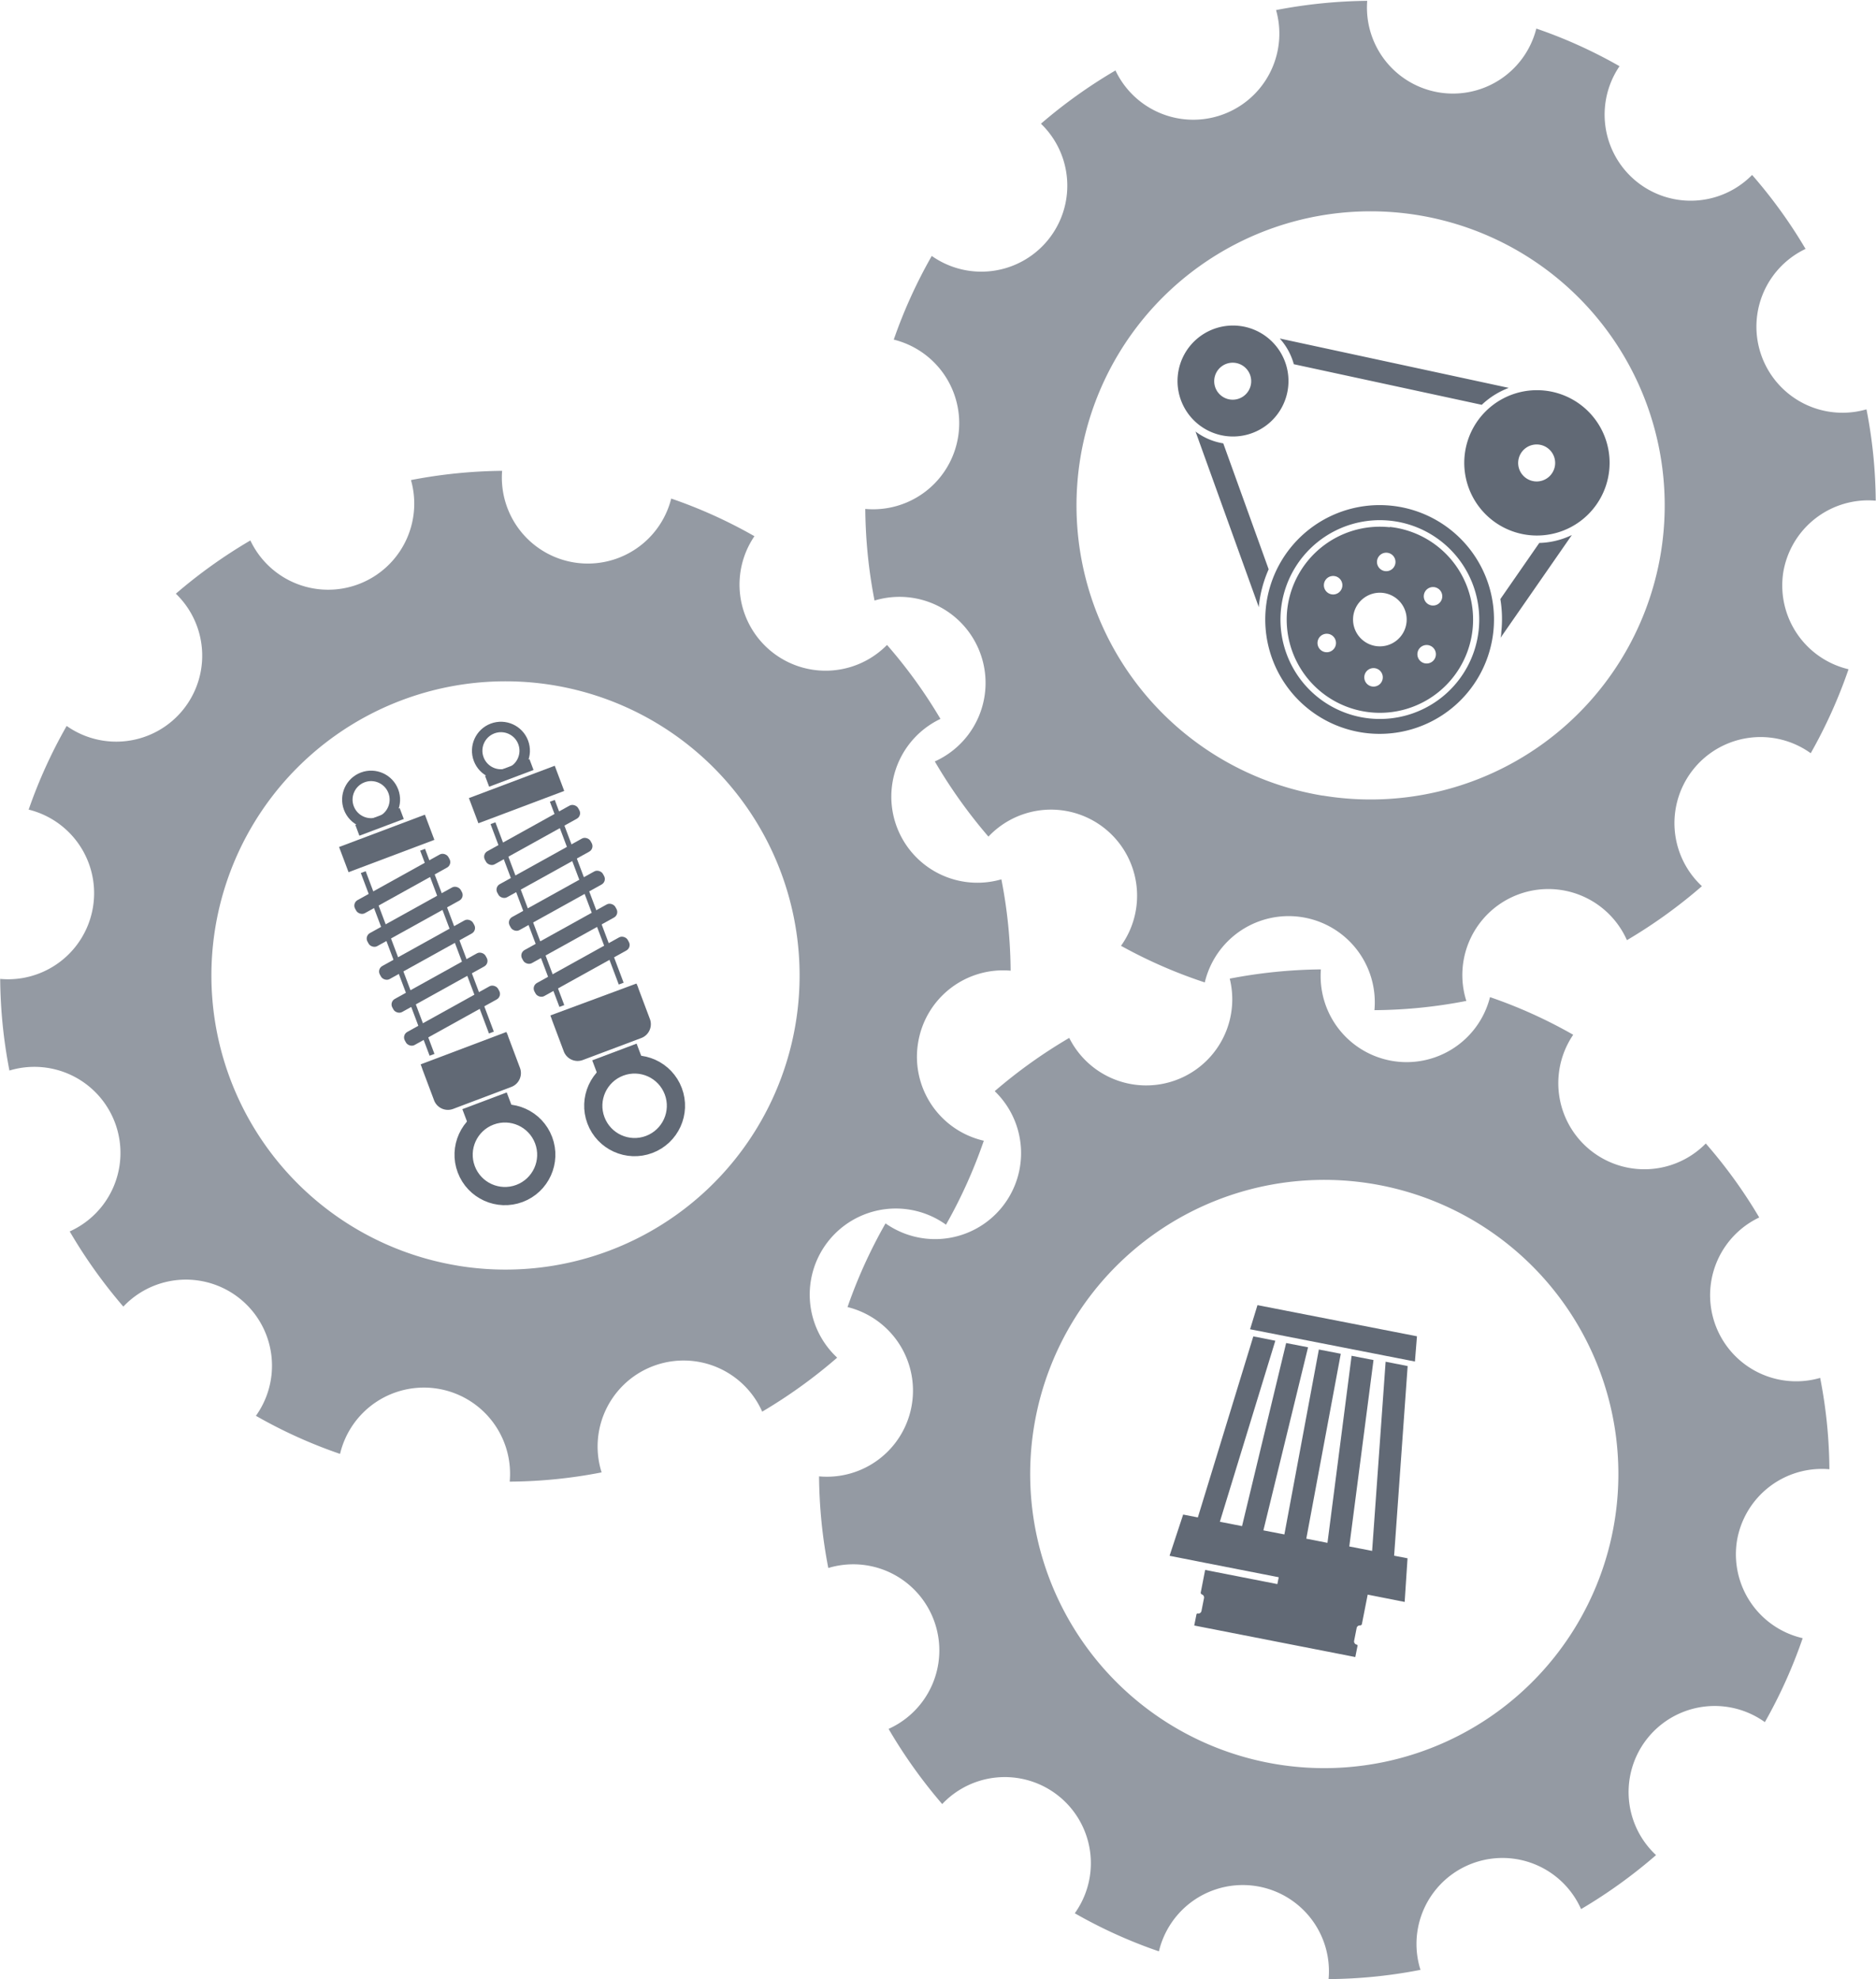 <?xml version="1.0" encoding="UTF-8"?>
<svg id="Layer_2" data-name="Layer 2" xmlns="http://www.w3.org/2000/svg" viewBox="0 0 202.91 214.07"><script xmlns=""/><defs><style>.cls-1{fill:#949aa3;}.cls-2,.cls-5{fill:#616975;}.cls-2{fill-rule:evenodd;}.cls-3,.cls-4,.cls-6{fill:none;stroke:#616975;stroke-miterlimit:10;}.cls-3{stroke-width:1.13px;}.cls-4{stroke-width:1.97px;}.cls-6{stroke-width:0.56px;}</style></defs><title>zapchasti</title><g id="_Group_" data-name="&lt;Group&gt;"><path id="_Compound_Path_" data-name="&lt;Compound Path&gt;" class="cls-1" d="M927,807.48a9.31,9.31,0,0,1,10-7.75,52.88,52.88,0,0,0-1-9.88,9.31,9.31,0,0,1-6.59-17.35,53.43,53.43,0,0,0-5.78-8,9.31,9.31,0,0,1-14.34-11.76,52.37,52.37,0,0,0-9-4.07,9.3,9.3,0,0,1-18.29-3,54.54,54.54,0,0,0-9.86,1,9.31,9.31,0,0,1-17.37,6.53,54.71,54.71,0,0,0-8.06,5.76,9.3,9.3,0,0,1-11.81,14.3,53.84,53.84,0,0,0-4.11,9.05,9.31,9.31,0,0,1-3.08,18.31,54,54,0,0,0,1,9.91,9.31,9.31,0,0,1,6.52,17.4,54.93,54.93,0,0,0,5.8,8.13,9.31,9.31,0,0,1,14.34,11.81,52.7,52.7,0,0,0,9.1,4.12,9.32,9.32,0,0,1,18.35,3,53.53,53.53,0,0,0,9.94-1,9.3,9.3,0,0,1,17.37-6.57,54.94,54.94,0,0,0,8.11-5.84,9.31,9.31,0,0,1,11.77-14.38,54,54,0,0,0,4.09-9.08A9.31,9.31,0,0,1,927,807.48Zm-49.81,24.15a31.81,31.81,0,1,1,36.56-26.2A31.81,31.81,0,0,1,877.17,831.63Z" transform="translate(-827.69 -694.75)"/><path id="_Compound_Path_2" data-name="&lt;Compound Path&gt;" class="cls-1" d="M1020.57,756.65a9.31,9.31,0,0,1,10-7.75,52.89,52.89,0,0,0-1-9.88,9.31,9.31,0,0,1-6.59-17.35,53.43,53.43,0,0,0-5.78-8,9.31,9.31,0,0,1-14.34-11.76,52.36,52.36,0,0,0-9-4.07,9.3,9.3,0,0,1-18.29-3,54.54,54.54,0,0,0-9.86,1,9.31,9.31,0,0,1-17.37,6.53,54.72,54.72,0,0,0-8.06,5.76,9.3,9.3,0,0,1-11.81,14.3,53.83,53.83,0,0,0-4.11,9.05,9.31,9.31,0,0,1-3.08,18.31,54,54,0,0,0,1,9.91,9.31,9.31,0,0,1,6.52,17.4,54.92,54.92,0,0,0,5.8,8.13,9.31,9.31,0,0,1,14.34,11.81A52.7,52.7,0,0,0,958,801a9.32,9.32,0,0,1,18.35,3,53.53,53.53,0,0,0,9.94-1,9.3,9.3,0,0,1,17.37-6.57,54.93,54.93,0,0,0,8.11-5.84,9.31,9.31,0,0,1,11.77-14.38,54,54,0,0,0,4.09-9.08A9.31,9.31,0,0,1,1020.57,756.65Zm-49.81,24.15a31.81,31.81,0,1,1,36.56-26.2A31.81,31.81,0,0,1,970.76,780.79Z" transform="translate(-827.69 -694.75)"/><path id="_Compound_Path_3" data-name="&lt;Compound Path&gt;" class="cls-1" d="M1015.56,861.4a9.31,9.31,0,0,1,10-7.75,52.89,52.89,0,0,0-1-9.88,9.31,9.31,0,0,1-6.59-17.35,53.43,53.43,0,0,0-5.78-8,9.31,9.31,0,0,1-14.34-11.76,52.37,52.37,0,0,0-9-4.07,9.3,9.3,0,0,1-18.29-3,54.54,54.54,0,0,0-9.86,1A9.31,9.31,0,0,1,943.34,807a54.71,54.71,0,0,0-8.06,5.76,9.3,9.3,0,0,1-11.81,14.3,53.84,53.84,0,0,0-4.11,9.05,9.31,9.31,0,0,1-3.08,18.31,54,54,0,0,0,1,9.91,9.31,9.31,0,0,1,6.52,17.4,54.92,54.92,0,0,0,5.8,8.13,9.31,9.31,0,0,1,14.34,11.81,52.7,52.7,0,0,0,9.1,4.12,9.32,9.32,0,0,1,18.35,3,53.53,53.53,0,0,0,9.94-1,9.3,9.3,0,0,1,17.37-6.57,54.94,54.94,0,0,0,8.11-5.84,9.31,9.31,0,0,1,11.77-14.38,54,54,0,0,0,4.09-9.08A9.31,9.31,0,0,1,1015.56,861.4Zm-49.81,24.15a31.81,31.81,0,1,1,36.56-26.2A31.81,31.81,0,0,1,965.75,885.55Z" transform="translate(-827.69 -694.75)"/></g><path class="cls-2" d="M982.81,766.09a1,1,0,1,0-1.41.22,1,1,0,0,0,1.41-.22h0ZM976.15,769a1,1,0,1,0-.89-1.11,1,1,0,0,0,.89,1.11h0Zm-5.87-4.3a1,1,0,1,0,.52-1.33,1,1,0,0,0-.52,1.33h0Zm13.32-5.87a1,1,0,1,0-.52,1.33,1,1,0,0,0,.52-1.33h0Zm-12.53-1.37a1,1,0,1,0,1.41-.22,1,1,0,0,0-1.41.22h0Zm6.66-2.93a1,1,0,1,0,.89,1.11,1,1,0,0,0-.89-1.11h0Zm0.3-2.79a10.08,10.08,0,1,1-11.11,8.93A10.08,10.08,0,0,1,978,751.77h0Zm0.07-.67a10.75,10.75,0,1,1-11.85,9.52,10.75,10.75,0,0,1,11.85-9.52h0Zm-0.85,7.8a2.9,2.9,0,1,0,2.57,3.2,2.9,2.9,0,0,0-2.57-3.2h0Zm1-9.42a12.37,12.37,0,1,1-13.64,11,12.37,12.37,0,0,1,13.64-11h0Zm-17-15.46a2,2,0,1,0,1.76,2.19,2,2,0,0,0-1.76-2.19h0Zm0.43-4a6,6,0,1,1-6.59,5.3,6,6,0,0,1,6.59-5.3h0Zm33.06,7a7.86,7.86,0,1,0,7,8.67,7.86,7.86,0,0,0-7-8.67h0Zm-0.64,5.84a2,2,0,1,1-2.19,1.76,2,2,0,0,1,2.19-1.76h0Zm-28-11.48a6.85,6.85,0,0,1,1.53,2.79l20.33,4.39q0.26-.25.55-0.48a8.67,8.67,0,0,1,2.37-1.35l-24.77-5.34h0Zm31.59,21.27a8.62,8.62,0,0,1-3.51.85l-4.21,6.07a13.19,13.19,0,0,1,.1,3.58q0,0.3-.08.61l7.71-11.11h0Zm-33.84,7.81,0-.16a13.2,13.2,0,0,1,1.06-3.95L960,742.7a6.73,6.73,0,0,1-3-1.28Z" transform="translate(-827.69 -694.75)"/><path class="cls-2" d="M979.94,842.53L978.48,863l1.45,0.28L979.62,868l-4-.79-0.63,3.2a0.21,0.21,0,0,1-.23.13,0.35,0.35,0,0,0-.33.26l-0.28,1.42a0.36,0.36,0,0,0,.25.39,0.12,0.12,0,0,1,.12.15l-0.24,1.2-17.42-3.41,0.24-1.2a0.12,0.12,0,0,1,.16-0.09,0.36,0.36,0,0,0,.38-0.27l0.28-1.42a0.35,0.35,0,0,0-.2-0.37,0.21,0.21,0,0,1-.16-0.2l0.48-2.46,7.81,1.53,0.15-.74-7.81-1.53-4-.79,1.47-4.46,1.59,0.31,6-19.58,2.38,0.47-6,19.58,2.4,0.47L966.8,840l2.37,0.46-4.83,19.8,2.27,0.44,3.73-20,2.37,0.46-3.73,20,2.29,0.45,2.61-20.23,2.37,0.46L973.63,862l2.47,0.48,1.46-20.46,2.38,0.47h0ZM963.7,835.9l17.25,3.37L980.73,842l-17.83-3.49Z" transform="translate(-827.69 -694.75)"/><circle class="cls-3" cx="867.82" cy="781.26" r="2.57" transform="translate(-1047.37 -338.73) rotate(-20.64)"/><circle class="cls-4" cx="882.29" cy="819.66" r="4.47" transform="translate(-1059.97 -331.16) rotate(-20.64)"/><rect class="cls-5" x="866.16" y="783.03" width="5.13" height="1.26" transform="translate(-1048.15 -338.25) rotate(-20.64)"/><rect class="cls-5" x="877.89" y="813.76" width="5.13" height="2.08" transform="translate(-1058.38 -332.12) rotate(-20.64)"/><rect class="cls-5" x="864.55" y="784.54" width="9.92" height="2.91" transform="translate(-1048.93 -337.83) rotate(-20.64)"/><rect class="cls-5" x="865.42" y="789.61" width="11.53" height="1.62" rx="0.68" ry="0.68" transform="translate(-1101.74 -172.97) rotate(-29.02)"/><rect class="cls-5" x="866.76" y="793.17" width="11.53" height="1.62" rx="0.68" ry="0.68" transform="translate(-1103.3 -171.87) rotate(-29.02)"/><rect class="cls-5" x="868.1" y="796.73" width="11.53" height="1.62" rx="0.68" ry="0.68" transform="translate(-1104.86 -170.77) rotate(-29.02)"/><rect class="cls-5" x="869.44" y="800.29" width="11.53" height="1.62" rx="0.68" ry="0.68" transform="translate(-1106.41 -169.67) rotate(-29.02)"/><rect class="cls-5" x="870.79" y="803.86" width="11.53" height="1.62" rx="0.68" ry="0.68" transform="translate(-1107.97 -168.57) rotate(-29.02)"/><path class="cls-5" d="M873.19,809.86c0.16,0.43.17,0.47,0.18,0.51l1.27,3.38a1.6,1.6,0,0,0,2.06.93L883,812.3a1.6,1.6,0,0,0,.93-2.06l-1.27-3.38s0-.07-0.2-0.5Z" transform="translate(-827.69 -694.75)"/><line class="cls-6" x1="39.29" y1="94.32" x2="46.73" y2="114.08"/><line class="cls-6" x1="45.71" y1="91.9" x2="53.15" y2="111.67"/><circle class="cls-3" cx="881.86" cy="775.97" r="2.57" transform="translate(-1044.6 -334.12) rotate(-20.64)"/><circle class="cls-4" cx="896.32" cy="814.37" r="4.47" transform="translate(-1057.21 -326.56) rotate(-20.64)"/><rect class="cls-5" x="880.2" y="777.74" width="5.13" height="1.26" transform="translate(-1045.39 -333.65) rotate(-20.64)"/><rect class="cls-5" x="891.93" y="808.48" width="5.13" height="2.08" transform="translate(-1055.61 -327.51) rotate(-20.64)"/><rect class="cls-5" x="878.59" y="779.25" width="9.92" height="2.91" transform="translate(-1046.16 -333.22) rotate(-20.64)"/><rect class="cls-5" x="879.46" y="784.32" width="11.53" height="1.62" rx="0.68" ry="0.68" transform="translate(-1097.41 -166.82) rotate(-29.02)"/><rect class="cls-5" x="880.8" y="787.88" width="11.53" height="1.62" rx="0.68" ry="0.68" transform="translate(-1098.97 -165.72) rotate(-29.02)"/><rect class="cls-5" x="882.14" y="791.44" width="11.53" height="1.62" rx="0.68" ry="0.68" transform="translate(-1100.53 -164.63) rotate(-29.02)"/><rect class="cls-5" x="883.48" y="795.01" width="11.53" height="1.62" rx="0.68" ry="0.68" transform="translate(-1102.09 -163.53) rotate(-29.02)"/><rect class="cls-5" x="884.82" y="798.57" width="11.53" height="1.62" rx="0.68" ry="0.68" transform="translate(-1103.65 -162.43) rotate(-29.02)"/><path class="cls-5" d="M887.22,804.57c0.16,0.43.17,0.47,0.18,0.51l1.27,3.38a1.6,1.6,0,0,0,2.06.93l6.33-2.38A1.6,1.6,0,0,0,898,805l-1.27-3.38s0-.07-0.2-0.5Z" transform="translate(-827.69 -694.75)"/><line class="cls-6" x1="53.32" y1="89.03" x2="60.77" y2="108.8"/><line class="cls-6" x1="59.74" y1="86.61" x2="67.19" y2="106.38"/></svg>
